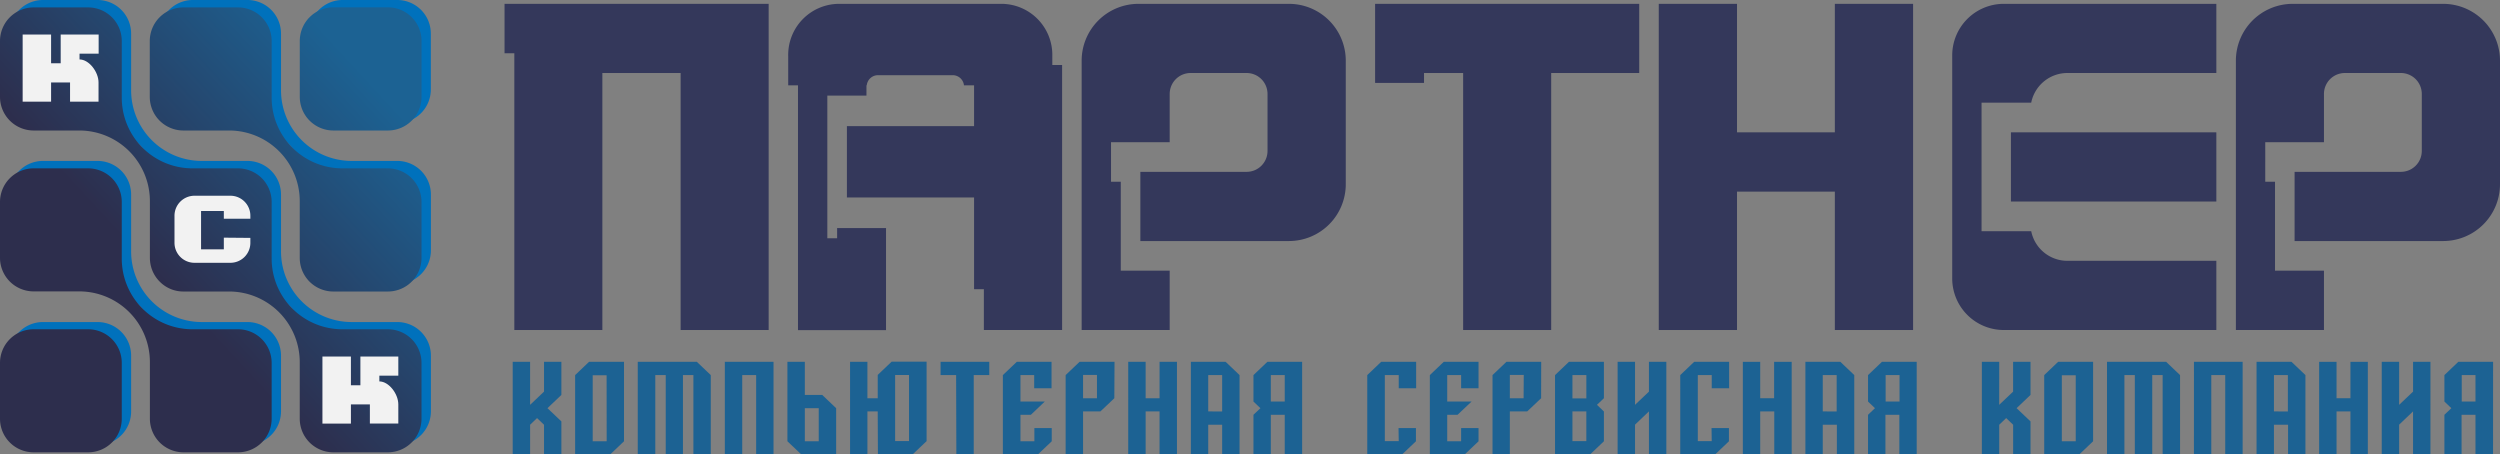 <svg id="Layer_1" data-name="Layer 1" xmlns="http://www.w3.org/2000/svg" xmlns:xlink="http://www.w3.org/1999/xlink" viewBox="0 0 643.46 116.98"><rect x="0" y="0" width="643.46" height="116.98" fill="#808080" stroke="none"/><defs><style>.cls-1{fill:#1c6293;}.cls-2{fill:#0071bc;}.cls-3{fill:url(#linear-gradient);}.cls-4{fill:url(#linear-gradient-2);}.cls-5{fill:url(#linear-gradient-3);}.cls-6{fill:url(#linear-gradient-4);}.cls-7{fill:url(#linear-gradient-5);}.cls-8{fill:#f2f2f2;}.cls-9{fill:#34385b;}</style><linearGradient id="linear-gradient" x1="203.43" y1="180.09" x2="148.87" y2="230.45" gradientUnits="userSpaceOnUse"><stop offset="0" stop-color="#1c6293"/><stop offset="1" stop-color="#2d2e4d"/></linearGradient><linearGradient id="linear-gradient-2" x1="209.2" y1="186.38" x2="154.63" y2="236.74" xlink:href="#linear-gradient"/><linearGradient id="linear-gradient-3" x1="207.27" y1="185.25" x2="153.14" y2="235.22" xlink:href="#linear-gradient"/><linearGradient id="linear-gradient-4" x1="204.71" y1="181.81" x2="150.57" y2="231.78" xlink:href="#linear-gradient"/><linearGradient id="linear-gradient-5" x1="205.68" y1="183.82" x2="151.95" y2="233.41" xlink:href="#linear-gradient"/></defs><path class="cls-1" d="M247.29,266.31l3.58-3.4v-7.67h4.47v8.52l-3.58,3.41,3.58,3.4v8.52h-4.47v-7.66l-1.79-1.71-1.79,1.71v7.66h-4.48V255.24h4.48Z" transform="translate(-110.85 -162.11)"/><path class="cls-1" d="M271.46,275.69l-3.58,3.4h-9V258.65l3.58-3.41h9Zm-4.48-17H263.4v17H267Z" transform="translate(-110.85 -162.11)"/><path class="cls-1" d="M282.2,258.65h-2.69v20.44H275V255.24h15.21l3.58,3.41v20.44h-4.47V258.65h-2.69v20.44H282.2Z" transform="translate(-110.85 -162.11)"/><path class="cls-1" d="M297.41,255.24h12.53v23.85h-4.47V258.65h-3.58v20.44h-4.48Z" transform="translate(-110.85 -162.11)"/><path class="cls-1" d="M318,263.76h4.48l3.58,3.41v11.92h-8.95l-3.59-3.4V255.24H318Zm0,11.93h3.58v-8.52H318Z" transform="translate(-110.85 -162.11)"/><path class="cls-1" d="M336.76,268h-2.65v11.07h-4.47V255.24h4.47v9.37h2.65v-6l3.58-3.41h9v20.45l-3.58,3.4h-8.95Zm8.06-9.37h-3.58v17h3.58Z" transform="translate(-110.85 -162.11)"/><path class="cls-1" d="M356.94,258.65h-4v-3.41h12.53v3.41h-4v20.44h-4.47Z" transform="translate(-110.85 -162.11)"/><path class="cls-1" d="M373.5,268.87v6.82h3.58v-3.41h4.47v3.41l-3.58,3.4h-9V258.65l3.58-3.41h8.95v6.81h-4.47v-3.4H373.5v6.81h6.26l-3.58,3.41Z" transform="translate(-110.85 -162.11)"/><path class="cls-1" d="M397.66,264.61,394.08,268h-4.47v11.07h-4.48V258.65l3.58-3.41h9Zm-4.47-6h-3.58v6h3.58Z" transform="translate(-110.85 -162.11)"/><path class="cls-1" d="M401.24,255.24h4.48v9.37h3.58v-9.37h4.48v23.85H409.3V268h-3.58v11.07h-4.48Z" transform="translate(-110.85 -162.11)"/><path class="cls-1" d="M421.83,271.43v7.66h-4.47V255.24h8.95l3.58,3.41v20.44h-4.48v-7.66Zm3.58-3.41v-9.37h-3.58V268Z" transform="translate(-110.85 -162.11)"/><path class="cls-1" d="M446,279.09h-4.48V268.87h-3.58v10.22h-4.47V268.87l1.79-1.7-1.79-1.71v-6.81l3.58-3.41H446Zm-8.06-20.44v6.81h3.58v-6.81Z" transform="translate(-110.85 -162.11)"/><path class="cls-1" d="M470.81,272.28h4.48v3.41l-3.58,3.4h-8.95V258.65l3.58-3.41h9v6.81h-4.48v-3.4h-3.58v17h3.58Z" transform="translate(-110.85 -162.11)"/><path class="cls-1" d="M483.34,268.87v6.82h3.58v-3.41h4.48v3.41l-3.58,3.4h-8.95V258.65l3.58-3.41h8.95v6.81h-4.48v-3.4h-3.58v6.81h6.27L486,268.87Z" transform="translate(-110.85 -162.11)"/><path class="cls-1" d="M507.51,264.61,503.93,268h-4.47v11.07H495V258.65l3.58-3.41h8.95Zm-4.47-6h-3.58v6H503Z" transform="translate(-110.85 -162.11)"/><path class="cls-1" d="M511.09,279.09V258.65l3.58-3.41h9v9.37l-1.79,1.7,1.79,1.71v7.67l-3.58,3.4Zm8.06-20.44h-3.58v6h3.58Zm-3.58,17h3.58V268h-3.58Z" transform="translate(-110.85 -162.11)"/><path class="cls-1" d="M539.74,279.09h-4.48V268l-1.79,1.7-1.79,1.71v7.66H527.2V255.24h4.48v11.07l3.58-3.4v-7.67h4.48Z" transform="translate(-110.85 -162.11)"/><path class="cls-1" d="M551.37,272.28h4.48v3.41l-3.58,3.4h-8.95V258.65l3.58-3.41h9v6.81h-4.48v-3.4h-3.58v17h3.58Z" transform="translate(-110.85 -162.11)"/><path class="cls-1" d="M559.43,255.24h4.47v9.37h3.58v-9.37H572v23.85h-4.48V268H563.9v11.07h-4.47Z" transform="translate(-110.85 -162.11)"/><path class="cls-1" d="M580,271.43v7.66h-4.47V255.24h9l3.58,3.41v20.44h-4.48v-7.66Zm3.58-3.41v-9.37H580V268Z" transform="translate(-110.85 -162.11)"/><path class="cls-1" d="M604.18,279.09h-4.47V268.87h-3.58v10.22h-4.48V268.87l1.79-1.7-1.79-1.71v-6.81l3.58-3.41h8.95Zm-8-20.44v6.81h3.58v-6.81Z" transform="translate(-110.85 -162.11)"/><path class="cls-1" d="M625.41,266.31l3.58-3.4v-7.67h4.48v8.52l-3.58,3.41,3.58,3.4v8.52H629v-7.66l-1.79-1.71-1.79,1.71v7.66h-4.47V255.24h4.47Z" transform="translate(-110.85 -162.11)"/><path class="cls-1" d="M649.58,275.69l-3.58,3.4h-9V258.65l3.58-3.41h9Zm-4.47-17h-3.58v17h3.58Z" transform="translate(-110.85 -162.11)"/><path class="cls-1" d="M660.32,258.65h-2.68v20.44h-4.48V255.24h15.22l3.58,3.41v20.44h-4.48V258.65H664.8v20.44h-4.48Z" transform="translate(-110.85 -162.11)"/><path class="cls-1" d="M675.54,255.24h12.53v23.85h-4.48V258.65H680v20.44h-4.47Z" transform="translate(-110.85 -162.11)"/><path class="cls-1" d="M696.13,271.43v7.66h-4.48V255.24h9l3.58,3.41v20.44h-4.47v-7.66Zm3.58-3.41v-9.37h-3.58V268Z" transform="translate(-110.85 -162.11)"/><path class="cls-1" d="M707.76,255.24h4.48v9.37h3.58v-9.37h4.47v23.85h-4.47V268h-3.58v11.07h-4.48Z" transform="translate(-110.85 -162.11)"/><path class="cls-1" d="M736.41,279.09h-4.48V268l-1.79,1.7-1.79,1.71v7.66h-4.48V255.24h4.48v11.07l3.58-3.4v-7.67h4.48Z" transform="translate(-110.85 -162.11)"/><path class="cls-1" d="M752.52,279.09H748V268.87h-3.58v10.22H740V268.87l1.79-1.7L740,265.46v-6.81l3.58-3.41h8.95Zm-8.06-20.44v6.81H748v-6.81Z" transform="translate(-110.85 -162.11)"/><path class="cls-2" d="M213.16,162.11H199a8.65,8.65,0,0,0-8.6,8.7v14.28a8.64,8.64,0,0,0,8.6,8.69h14.14a8.64,8.64,0,0,0,8.6-8.69V170.81A8.65,8.65,0,0,0,213.16,162.11Z" transform="translate(-110.85 -162.11)"/><path class="cls-2" d="M136,245H121.87a8.65,8.65,0,0,0-8.61,8.69v14.28a8.65,8.65,0,0,0,8.61,8.7H136a8.65,8.65,0,0,0,8.6-8.7V253.64A8.64,8.64,0,0,0,136,245Z" transform="translate(-110.85 -162.11)"/><path class="cls-2" d="M174.58,245H162.69a18.2,18.2,0,0,1-18.09-18.28V212.23a8.65,8.65,0,0,0-8.6-8.7H121.87a8.66,8.66,0,0,0-8.61,8.7V226.5a8.66,8.66,0,0,0,8.61,8.7h11.88a18.19,18.19,0,0,1,18.09,18.27v14.45a8.66,8.66,0,0,0,8.61,8.7h14.13a8.65,8.65,0,0,0,8.6-8.7V253.64A8.64,8.64,0,0,0,174.58,245Z" transform="translate(-110.85 -162.11)"/><path class="cls-2" d="M213.15,203.53H201.27a18.19,18.19,0,0,1-18.09-18.27V170.81a8.65,8.65,0,0,0-8.6-8.7H160.45a8.66,8.66,0,0,0-8.61,8.7v14.27a8.66,8.66,0,0,0,8.61,8.7h11.88a18.19,18.19,0,0,1,18.09,18.28V226.5a8.65,8.65,0,0,0,8.6,8.7h14.13a8.66,8.66,0,0,0,8.61-8.7V212.23A8.66,8.66,0,0,0,213.15,203.53Z" transform="translate(-110.85 -162.11)"/><path class="cls-2" d="M213.15,245H201.27a18.19,18.19,0,0,1-18.09-18.28V212.23a8.65,8.65,0,0,0-8.6-8.7H162.69a18.19,18.19,0,0,1-18.09-18.27V170.81a8.65,8.65,0,0,0-8.6-8.7H121.87a8.66,8.66,0,0,0-8.61,8.7v14.27a8.66,8.66,0,0,0,8.61,8.7h11.88a18.19,18.19,0,0,1,18.09,18.28V226.5a8.63,8.63,0,0,0,2.52,6.15,8.52,8.52,0,0,0,6.09,2.55h11.88a18.19,18.19,0,0,1,18.09,18.27v14.45a8.65,8.65,0,0,0,8.6,8.7h14.13a8.66,8.66,0,0,0,8.61-8.7V253.64A8.65,8.65,0,0,0,213.15,245Z" transform="translate(-110.85 -162.11)"/><path class="cls-3" d="M210.74,164H196.61a8.65,8.65,0,0,0-8.6,8.7V187a8.65,8.65,0,0,0,8.6,8.7h14.13a8.66,8.66,0,0,0,8.61-8.7V172.72A8.66,8.66,0,0,0,210.74,164Z" transform="translate(-110.85 -162.11)"/><path class="cls-4" d="M133.59,246.86H119.45a8.65,8.65,0,0,0-8.6,8.7v14.28a8.64,8.64,0,0,0,8.6,8.69h14.14a8.64,8.64,0,0,0,8.6-8.69V255.56A8.65,8.65,0,0,0,133.59,246.86Z" transform="translate(-110.85 -162.11)"/><path class="cls-5" d="M172.16,246.86H160.28a18.19,18.19,0,0,1-18.09-18.27V214.14a8.65,8.65,0,0,0-8.6-8.7H119.46a8.66,8.66,0,0,0-8.61,8.7v14.28a8.65,8.65,0,0,0,8.61,8.69h11.88a18.19,18.19,0,0,1,18.09,18.28v14.44a8.65,8.65,0,0,0,8.6,8.7h14.13a8.66,8.66,0,0,0,8.61-8.7V255.56A8.66,8.66,0,0,0,172.16,246.86Z" transform="translate(-110.85 -162.11)"/><path class="cls-6" d="M210.74,205.44H198.86a18.19,18.19,0,0,1-18.09-18.27V172.72a8.66,8.66,0,0,0-8.61-8.7H158a8.65,8.65,0,0,0-8.6,8.7V187a8.65,8.65,0,0,0,8.6,8.7h11.89A18.19,18.19,0,0,1,188,214v14.45a8.64,8.64,0,0,0,8.6,8.69h14.13a8.65,8.65,0,0,0,8.61-8.69V214.14A8.66,8.66,0,0,0,210.74,205.44Z" transform="translate(-110.85 -162.11)"/><path class="cls-7" d="M210.74,246.86H198.86a18.19,18.19,0,0,1-18.09-18.27V214.14a8.66,8.66,0,0,0-8.61-8.7H160.28a18.19,18.19,0,0,1-18.09-18.27V172.72a8.65,8.65,0,0,0-8.6-8.7H119.46a8.66,8.66,0,0,0-8.61,8.7V187a8.66,8.66,0,0,0,8.61,8.7h11.88A18.18,18.18,0,0,1,149.43,214v14.45a8.82,8.82,0,0,0,.67,3.38,8.69,8.69,0,0,0,1.85,2.76,8.51,8.51,0,0,0,6.08,2.55h11.89A18.2,18.2,0,0,1,188,255.39v14.44a8.65,8.65,0,0,0,8.6,8.7h14.13a8.66,8.66,0,0,0,8.61-8.7V255.56A8.66,8.66,0,0,0,210.74,246.86Z" transform="translate(-110.85 -162.11)"/><g id="кск"><path class="cls-8" d="M136.24,175.92V171h-9.77v7.4H124V171h-7.32v17.27H124v-4.94h4.88v4.94h7.33v-4.94c0-2.72-2.45-5.92-4.89-5.92h0v-1.48Z" transform="translate(-110.85 -162.11)"/><path class="cls-8" d="M213.37,258.8v-4.93h-9.76v7.4h-2.44v-7.4h-7.33v17.26h7.33V266.2h4.88v4.93h7.32V266.2c0-2.73-2.44-5.92-4.88-5.92V258.8Z" transform="translate(-110.85 -162.11)"/><path class="cls-8" d="M168.46,223.28v3H162.6v-9.87h5.86v2h6.83v-.75a5.14,5.14,0,0,0-5.12-5.17h-9.29a5.15,5.15,0,0,0-5.12,5.17v6.92a5.15,5.15,0,0,0,5.12,5.17h9.29a5.14,5.14,0,0,0,5.12-5.17v-1.24Z" transform="translate(-110.85 -162.11)"/></g><polygon class="cls-9" points="175.18 0.99 129.86 0.99 129.86 13.71 132.38 13.71 132.38 84.94 155.04 84.94 155.04 18.79 175.18 18.79 175.18 84.94 197.84 84.94 197.84 13.71 197.84 0.99 175.18 0.99"/><path class="cls-9" d="M442.67,163.1H403.81a14.63,14.63,0,0,0-14.56,14.71v69.24h22.66V231.78H399.32V208.89h-2.51V198.71h15.1v-12.4a5.39,5.39,0,0,1,5.35-5.41h14.47a5.39,5.39,0,0,1,5.36,5.41v14.62a5.38,5.38,0,0,1-5.36,5.41H404.36v17.81h38.31a14.63,14.63,0,0,0,14.56-14.71V177.81A14.63,14.63,0,0,0,442.67,163.1Z" transform="translate(-110.85 -162.11)"/><path class="cls-9" d="M739.75,163.1H700.89a14.63,14.63,0,0,0-14.56,14.71v69.24H709V231.78H696.4V208.89h-2.51V198.71H709v-12.4a5.39,5.39,0,0,1,5.35-5.41h14.47a5.39,5.39,0,0,1,5.36,5.41v14.62a5.38,5.38,0,0,1-5.36,5.41H701.44v17.81h38.31a14.63,14.63,0,0,0,14.56-14.71V177.81A14.63,14.63,0,0,0,739.75,163.1Z" transform="translate(-110.85 -162.11)"/><path class="cls-9" d="M381.7,178.84v-2.33a13.14,13.14,0,0,0-12.87-13.41H326.59a13.14,13.14,0,0,0-12.87,13.41v7.57h2.52v63H338.9V220.81H326.31v2.63h-2.52V186.71h10.07v-2.63h.08a2.92,2.92,0,0,1,2.83-2.62h19.36a2.92,2.92,0,0,1,2.83,2.62h2.6v10.5H328.83v18.36h32.73v23.61h2.52v10.5h20.14V178.84Z" transform="translate(-110.85 -162.11)"/><polygon class="cls-9" points="353.93 0.99 353.93 16.25 353.93 18.79 353.93 21.34 366.52 21.34 366.52 18.79 376.59 18.79 376.59 84.94 399.25 84.94 399.25 18.79 421.91 18.79 421.91 0.99 353.93 0.99"/><polygon class="cls-9" points="472.26 0.99 472.26 34.06 447.08 34.06 447.08 0.99 426.94 0.99 426.94 84.94 447.08 84.94 447.08 49.32 472.26 49.32 472.26 84.94 492.4 84.94 492.4 0.99 472.26 0.99"/><path class="cls-9" d="M642.92,180.9H681.3V163.1H626.52a13.27,13.27,0,0,0-13.2,13.33v57.28a13.27,13.27,0,0,0,13.2,13.34H681.3V229.24H642.92a9.5,9.5,0,0,1-9.27-7.63H620.87V188.54h12.78A9.5,9.5,0,0,1,642.92,180.9Z" transform="translate(-110.85 -162.11)"/><rect class="cls-9" x="517.58" y="34.06" width="52.87" height="17.81"/></svg>